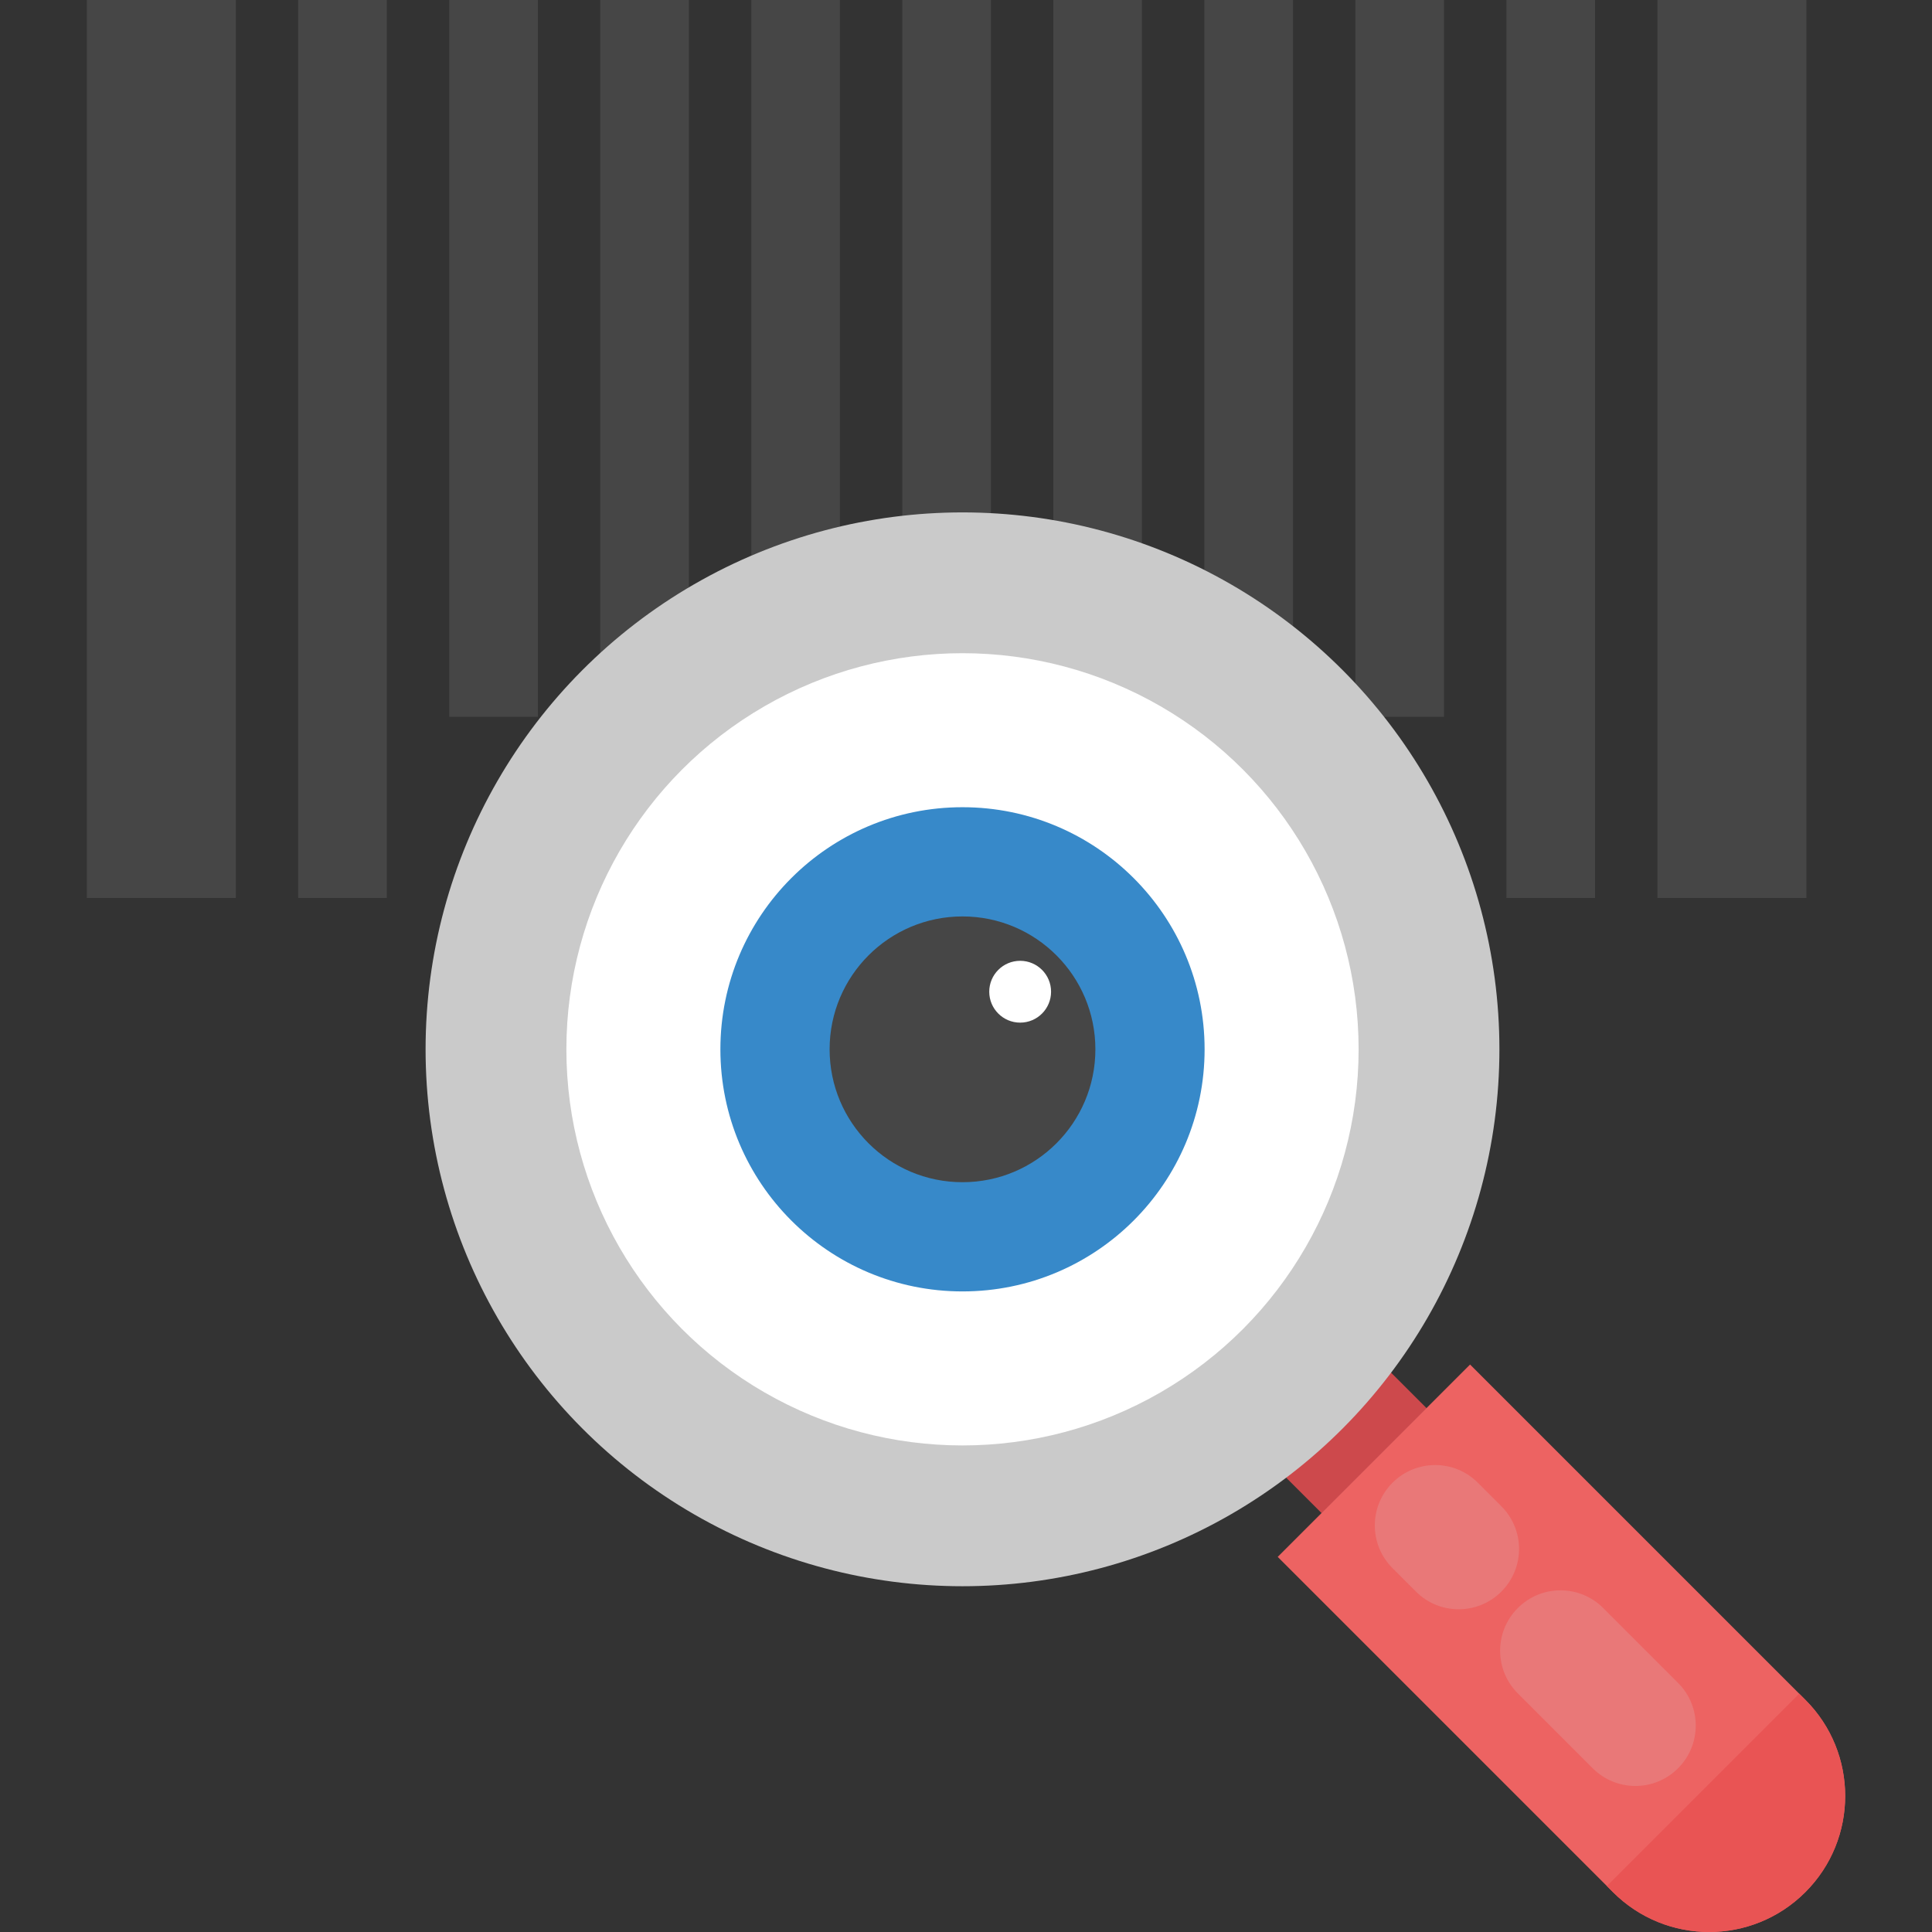 <?xml version="1.0" encoding="iso-8859-1"?>
<!-- Generator: Adobe Illustrator 19.0.0, SVG Export Plug-In . SVG Version: 6.00 Build 0)  -->
<svg version="1.1" id="Capa_1" xmlns="http://www.w3.org/2000/svg" xmlns:xlink="http://www.w3.org/1999/xlink" x="0px" y="0px"
	 viewBox="0 0 512 512" style="enable-background:new 0 0 512 512;" xml:space="preserve">
<rect x="0" y="0" width="512" height="512" fill="#333333" stroke="none"/>
<g>
	<rect x="23.008" style="fill:#464646;" width="39.488" height="237.968"/>
	<rect x="79.024" style="fill:#464646;" width="23.488" height="237.968"/>
	<rect x="119.056" style="fill:#464646;" width="23.488" height="189.968"/>
	<rect x="159.072" style="fill:#464646;" width="23.488" height="189.968"/>
	<rect x="199.104" style="fill:#464646;" width="23.488" height="189.968"/>
	<rect x="239.12" style="fill:#464646;" width="23.488" height="189.968"/>
	<rect x="279.136" style="fill:#464646;" width="23.488" height="189.968"/>
	<rect x="319.168" style="fill:#464646;" width="23.488" height="189.968"/>
	<rect x="359.184" style="fill:#464646;" width="23.488" height="189.968"/>
	<rect x="399.216" style="fill:#464646;" width="23.488" height="237.968"/>
	<rect x="439.232" style="fill:#464646;" width="39.488" height="237.968"/>
</g>
<rect x="335.135" y="364.661" transform="matrix(-0.707 0.707 -0.707 -0.707 872.852 394.095)" style="fill:#CD494C;" width="39.344" height="26.32"/>
<path style="fill:#ED6362;" d="M478.432,501.44L478.432,501.44c-14.08,14.08-36.896,14.08-50.976,0l-88.848-88.848l50.976-50.976
	l88.848,88.848C492.512,464.544,492.512,487.376,478.432,501.44z"/>
<path style="fill:#E95454;" d="M425.84,499.824l1.616,1.616c14.08,14.08,36.896,14.08,50.976,0s14.08-36.896,0-50.976l-1.616-1.616
	L425.84,499.824z"/>
<circle style="fill:#CACACA;" cx="255.072" cy="278.08" r="142.288"/>
<circle style="fill:#FFFFFF;" cx="255.072" cy="278.08" r="104.976"/>
<circle style="fill:#3789C9;" cx="255.072" cy="278.08" r="64.16"/>
<circle style="fill:#464646;" cx="255.072" cy="278.08" r="35.216"/>
<circle style="fill:#FFFFFF;" cx="270.352" cy="262.816" r="8.192"/>
<g>
	<path style="fill:#E97878;" d="M402.24,426.144c-6.256,6.256-6.256,16.368,0,22.624l19.84,19.84c6.256,6.256,16.384,6.256,22.624,0
		c6.24-6.24,6.256-16.368,0-22.624l-19.84-19.84C418.608,419.888,408.48,419.888,402.24,426.144z"/>
	<path style="fill:#E97878;" d="M369.024,392.944c-6.24,6.256-6.256,16.368,0,22.624l6.224,6.224c6.256,6.256,16.384,6.24,22.624,0
		c6.256-6.256,6.256-16.368,0-22.624l-6.224-6.224C385.408,386.688,375.28,386.688,369.024,392.944z"/>
</g>
<g>
</g>
<g>
</g>
<g>
</g>
<g>
</g>
<g>
</g>
<g>
</g>
<g>
</g>
<g>
</g>
<g>
</g>
<g>
</g>
<g>
</g>
<g>
</g>
<g>
</g>
<g>
</g>
<g>
</g>
</svg>
